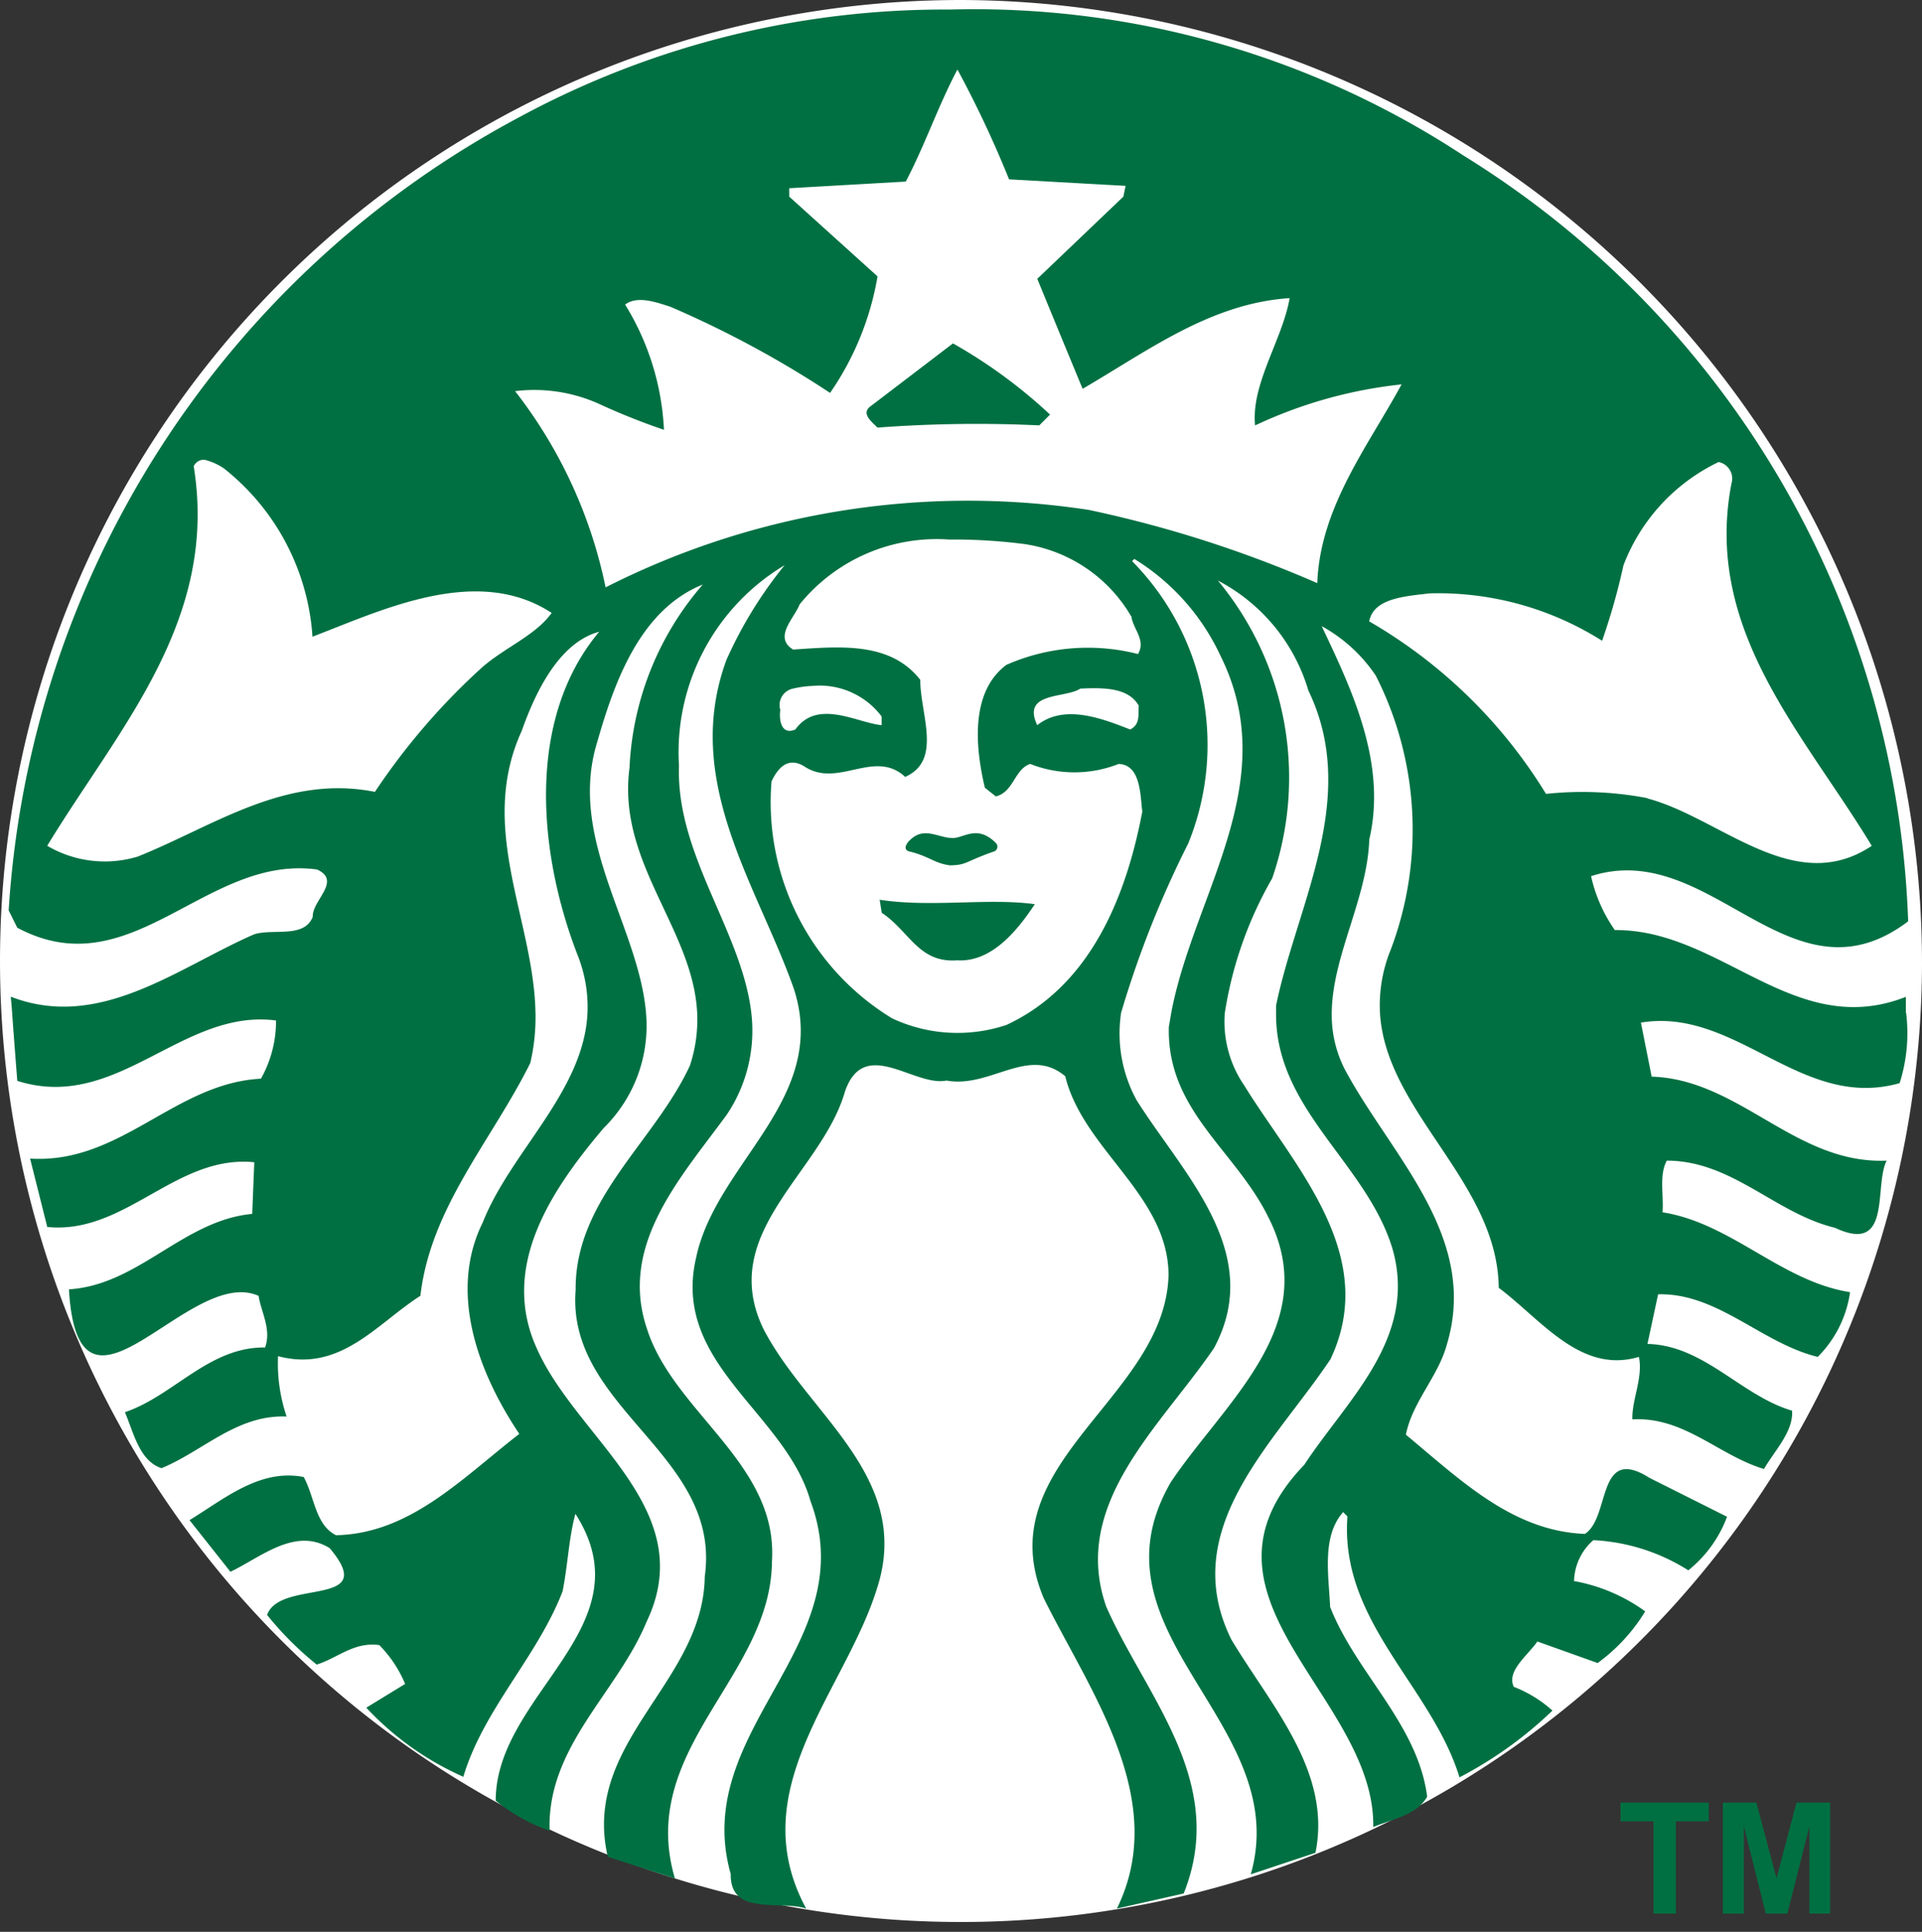 <svg xmlns="http://www.w3.org/2000/svg" width="37.218" height="37.409" viewBox="0 0 37.218 37.409"><rect x="0" y="0" width="37.218" height="37.409" fill="#333333" stroke="none"/><path d="M38.481,19.2A18.609,18.609,0,1,1,19.872.5,18.657,18.657,0,0,1,38.481,19.2Z" transform="translate(-1.263 -0.5)" fill="#fff"/><g transform="translate(0.165 0.185)"><path d="M20.871,8.442A9.8,9.8,0,0,1,22.75,9.82l-.208.209a25.789,25.789,0,0,0-3.133.043c-.11-.111-.333-.279-.126-.419l1.587-1.211ZM39.328,21.408a3.2,3.2,0,0,1-.126,1.358c-1.907.542-3.16-1.477-5.01-1.172L34.4,22.64c1.712.056,2.781,1.7,4.55,1.627-.251.5.112,1.824-1,1.3-1.155-.278-1.991-1.3-3.257-1.3-.153.281-.056.669-.083,1,1.336.21,2.3,1.338,3.632,1.547a2.205,2.205,0,0,1-.626,1.253c-1.086-.264-1.935-1.24-3.091-1.212l-.206.961c1.1.028,1.809,1,2.8,1.293.027.405-.335.768-.544,1.129-.877-.263-1.546-1.017-2.548-.961-.014-.377.21-.806.126-1.21-1.125.335-1.88-.711-2.714-1.338-.024-2.052-2.185-3.4-2.3-5.322a2.856,2.856,0,0,1,.211-1.232,6.583,6.583,0,0,0-.292-5.3,3,3,0,0,0-1.047-.958c.572,1.211,1.268,2.643.921,4.132-.04,1.15-.719,2.254-.727,3.363a2.311,2.311,0,0,0,.309,1.19c.905,1.63,2.534,3.174,1.922,5.219-.168.628-.67,1.114-.795,1.753,1.059.877,2.061,1.866,3.466,1.921.5-.32.223-1.738,1.253-1.084l1.5.752A2.412,2.412,0,0,1,35.11,32.2a3.784,3.784,0,0,0-1.839-.584,1.087,1.087,0,0,0-.374.792,3.354,3.354,0,0,1,1.378.587,3.466,3.466,0,0,1-.921,1l-1.167-.417c-.195.279-.6.572-.457.878a2.434,2.434,0,0,1,.749.46,7.766,7.766,0,0,1-1.8,1.293c-.541-1.768-2.323-3.008-2.17-5.053l-.083-.083c-.419.471-.279,1.224-.252,1.836.5,1.281,1.7,2.27,1.879,3.675-.209.361-.682.434-1.044.587.042-2.532-3.8-4.453-1.336-7.014.821-1.254,2.2-2.451,1.71-4.178-.5-1.667-2.272-2.7-2.256-4.569l0-.146c.4-1.949,1.629-4.023.626-6.1a3.53,3.53,0,0,0-1.753-2.13A5.966,5.966,0,0,1,27.052,18.8a7.531,7.531,0,0,0-.918,2.611h0a2.182,2.182,0,0,0,.377,1.4c.961,1.559,2.63,3.272,1.67,5.3-1.085,1.628-2.978,3.283-1.921,5.427.765,1.28,1.95,2.558,1.63,4.132l-1.253.417c.835-2.936-3.257-4.661-1.544-7.6,1.058-1.573,2.949-3.048,1.879-5.136-.64-1.293-1.963-2.059-1.921-3.675l.046-.271c.431-2.292,2.173-4.462.955-6.911a4.353,4.353,0,0,0-1.67-1.879l-.043.043a5.061,5.061,0,0,1,1.087,5.467,19.6,19.6,0,0,0-1.3,3.28,2.694,2.694,0,0,0,.3,1.69c.9,1.432,2.491,2.952,1.5,4.8-1.042,1.53-2.783,3.018-2.088,5.007.766,1.74,2.365,3.4,1.5,5.556l-1.293.292c1.03-2.1-.514-4.19-1.419-6.014-1.1-2.617,2.364-3.87,2.419-6.262-.013-1.544-1.655-2.421-2-3.841-.711-.6-1.447.238-2.3.083-.627.126-1.59-.863-1.965.209-.446,1.572-2.477,2.728-1.584,4.592.849,1.657,2.893,2.868,2.21,5.013-.611,2-2.631,3.91-1.378,6.22-.514-.167-1.475.152-1.461-.669-.793-2.8,2.589-4.427,1.544-7.223-.486-1.713-2.7-2.659-2.213-4.718.36-1.7,2.263-2.881,2-4.738a2.741,2.741,0,0,0-.115-.481c-.71-2-2.159-4.009-1.3-6.348a8.187,8.187,0,0,1,1.127-1.836,4.221,4.221,0,0,0-2.045,3.883c-.06,1.725,1.214,3.2,1.4,4.781a2.914,2.914,0,0,1-.478,1.981c-.9,1.227-2.086,2.52-1.544,4.135.515,1.629,2.547,2.616,2.422,4.51-.014,2.24-2.617,3.635-1.879,6.14l-1.3-.42c-.514-2.226,1.851-3.365,1.878-5.425.335-2.369-2.686-3.247-2.5-5.556-.013-1.754,1.531-2.865,2.213-4.341a2.826,2.826,0,0,0,.14-1.024c-.084-1.631-1.554-2.907-1.31-4.741a5.806,5.806,0,0,1,1.419-3.549c-1.21.486-1.71,1.879-2.044,3.049-.58,1.875.8,3.562.944,5.241a2.775,2.775,0,0,1-.818,2.233c-1,1.182-2.019,2.672-1.3,4.261.767,1.752,3.175,3.116,2.13,5.3-.57,1.378-1.935,2.421-1.878,4.049a3.552,3.552,0,0,1-1.044-.583c0-2.073,2.949-3.368,1.544-5.554-.124.431-.151,1.017-.249,1.5-.488,1.267-1.531,2.281-1.922,3.591a5.741,5.741,0,0,1-1.879-1.338l.752-.46a2.37,2.37,0,0,0-.5-.752c-.489-.069-.809.252-1.212.377a6.261,6.261,0,0,1-.961-.961c.25-.711,2.2-.123,1.212-1.293-.667-.417-1.337.179-1.922.457l-.792-1c.682-.417,1.362-1,2.211-.835.209.376.224.93.626,1.127,1.434-.028,2.45-1.112,3.549-1.962-.766-1.14-1.39-2.714-.709-4.092.545-1.381,1.966-2.545,2.03-4.072a2.715,2.715,0,0,0-.192-1.107c-.751-1.935-1.016-4.55.418-6.262-.78.209-1.239,1.181-1.5,1.919-.862,1.889.228,3.64.266,5.45a3.9,3.9,0,0,1-.1.981c-.738,1.489-1.934,2.8-2.128,4.509-.849.542-1.547,1.489-2.757,1.169a3.207,3.207,0,0,0,.166,1.169c-.96-.04-1.614.667-2.422,1-.43-.138-.542-.695-.709-1.084.946-.319,1.628-1.268,2.714-1.253.126-.35-.071-.67-.126-1-1.351-.6-3.492,2.964-3.672-.126,1.35-.084,2.212-1.336,3.549-1.461l.04-1c-1.517-.153-2.493,1.406-4.009,1.253L3,24.227c1.754.11,2.8-1.462,4.47-1.547a2.276,2.276,0,0,0,.292-1.127c-1.823-.238-3.075,1.783-5.01,1.169,0,0-.067-.841-.1-1.315h0c-.013-.185-.026-.315-.026-.315,1.726.67,3.242-.57,4.718-1.21.375-.112.961.082,1.129-.335-.015-.32.569-.695.083-.918-2.158-.293-3.592,2.31-5.805,1.127l-.166-.335A18.727,18.727,0,0,1,12.477,4.059,17.292,17.292,0,0,1,20.81,1.977a17.25,17.25,0,0,1,9.957,2.834,18.161,18.161,0,0,1,8.6,14.822c-2.283,1.725-3.815-1.625-6.14-.875a2.9,2.9,0,0,0,.46,1.044c2.061-.015,3.479,2.143,5.636,1.293l0,.314ZM13.1,13.661c-1.448-.947-3.283-.055-4.632.46a4.534,4.534,0,0,0-1.713-3.257,1.141,1.141,0,0,0-.378-.169.215.215,0,0,0-.209.126c.486,2.992-1.459,5.08-2.837,7.349a2.2,2.2,0,0,0,1.753.209c1.461-.584,2.853-1.6,4.593-1.253a12.9,12.9,0,0,1,2.088-2.422c.433-.375,1.028-.613,1.335-1.044Zm4.427,1.879c-.028.18.014.5.292.377.432-.6,1.2-.125,1.67-.083v-.168a1.5,1.5,0,0,0-1.335-.592,1.975,1.975,0,0,0-.375.051.325.325,0,0,0-.252.415Zm6.806-1.793a2.881,2.881,0,0,0-2.088-1.421,10.854,10.854,0,0,0-1.215-.086c-.076,0-.153,0-.229,0a3.42,3.42,0,0,0-2.9,1.255c-.1.265-.516.637-.126.875.877-.056,1.878-.166,2.462.587,0,.669.432,1.558-.292,1.879-.6-.555-1.309.236-1.962-.209-.307-.181-.5.03-.626.295a4.9,4.9,0,0,0,2.336,4.59,2.982,2.982,0,0,0,2.216.126c1.642-.765,2.322-2.517,2.628-4.132-.041-.307-.026-.906-.458-.921a2.335,2.335,0,0,1-1.713,0c-.305.1-.319.545-.666.629l-.212-.169c-.181-.764-.293-1.85.418-2.379a3.917,3.917,0,0,1,2.548-.209c.153-.264-.083-.472-.126-.709ZM23.5,15.12l-.163.006c-.292.195-1.142.055-.835.709.529-.419,1.267-.125,1.8.083.2-.1.153-.292.166-.46C24.291,15.141,23.885,15.112,23.5,15.12Zm6.06-5.885a8.844,8.844,0,0,0-2.839.795c-.082-.805.529-1.656.669-2.465-1.531.1-2.743,1.02-4.009,1.756q-.44-1.062-.878-2.13L24.17,5.6l.043-.209-2.256-.126a21.149,21.149,0,0,0-1-2.127c-.376.71-.628,1.461-1,2.17L17.7,5.437V5.6l1.71,1.544A5.62,5.62,0,0,1,18.491,9.4,19.864,19.864,0,0,0,15.4,7.733c-.264-.085-.641-.224-.878-.043a5.068,5.068,0,0,1,.752,2.425,12.983,12.983,0,0,1-1.253-.5,3.051,3.051,0,0,0-1.63-.249,9.177,9.177,0,0,1,1.753,3.8,15.5,15.5,0,0,1,9.357-1.5,22.9,22.9,0,0,1,4.424,1.418c.055-1.474.987-2.659,1.629-3.843Zm4.758,8.018c1.419.375,2.842,1.921,4.344.918C37.35,16,35.4,14,35.945,11.157a.327.327,0,0,0-.249-.418,3.665,3.665,0,0,0-1.842,2A12.431,12.431,0,0,1,33.44,14.2a5.938,5.938,0,0,0-3.34-.918c-.447.056-1.087.085-1.169.543a9.7,9.7,0,0,1,3.423,3.34,6.684,6.684,0,0,1,1.962.082ZM19.451,19.215l.04.252c.544.362.711.976,1.464.921.668.04,1.169-.586,1.5-1.087-.9-.125-2,.068-3.005-.086Zm.752-1.127c.027.111-.069.279.083.335.445-.1,1.252.237,1.5-.292a1,1,0,0,0-.755-.283A1.51,1.51,0,0,0,20.2,18.088Z" transform="translate(-2.582 -1.977)" fill="#007042"/><g transform="translate(16.87 15.629)"><path d="M137.416,126.891h3.052v1.254h-3.052Z" transform="translate(-137.416 -126.891)" fill="#fff" opacity="0.99"/><path d="M141.524,129.795c.394.093.492.233.8.272.331-.006.284-.073.861-.273a.1.1,0,0,0,.025-.161c-.359-.356-.607-.1-.832-.095-.3,0-.578-.255-.87.081-.05.068-.076.135.011.176Z" transform="translate(-140.961 -129.124)" fill="#007042"/></g></g><g transform="translate(31.378 34.906)"><path d="M252.7,281.642v-1.786h-.638v-.364h1.708v.364h-.636v1.786Z" transform="translate(-252.06 -279.493)" fill="#007042"/><path d="M267.916,281.641v-2.149h.649l.39,1.466.386-1.466h.651v2.149h-.4V279.95l-.427,1.692h-.418l-.425-1.692v1.692Z" transform="translate(-265.932 -279.492)" fill="#007042"/></g></svg>